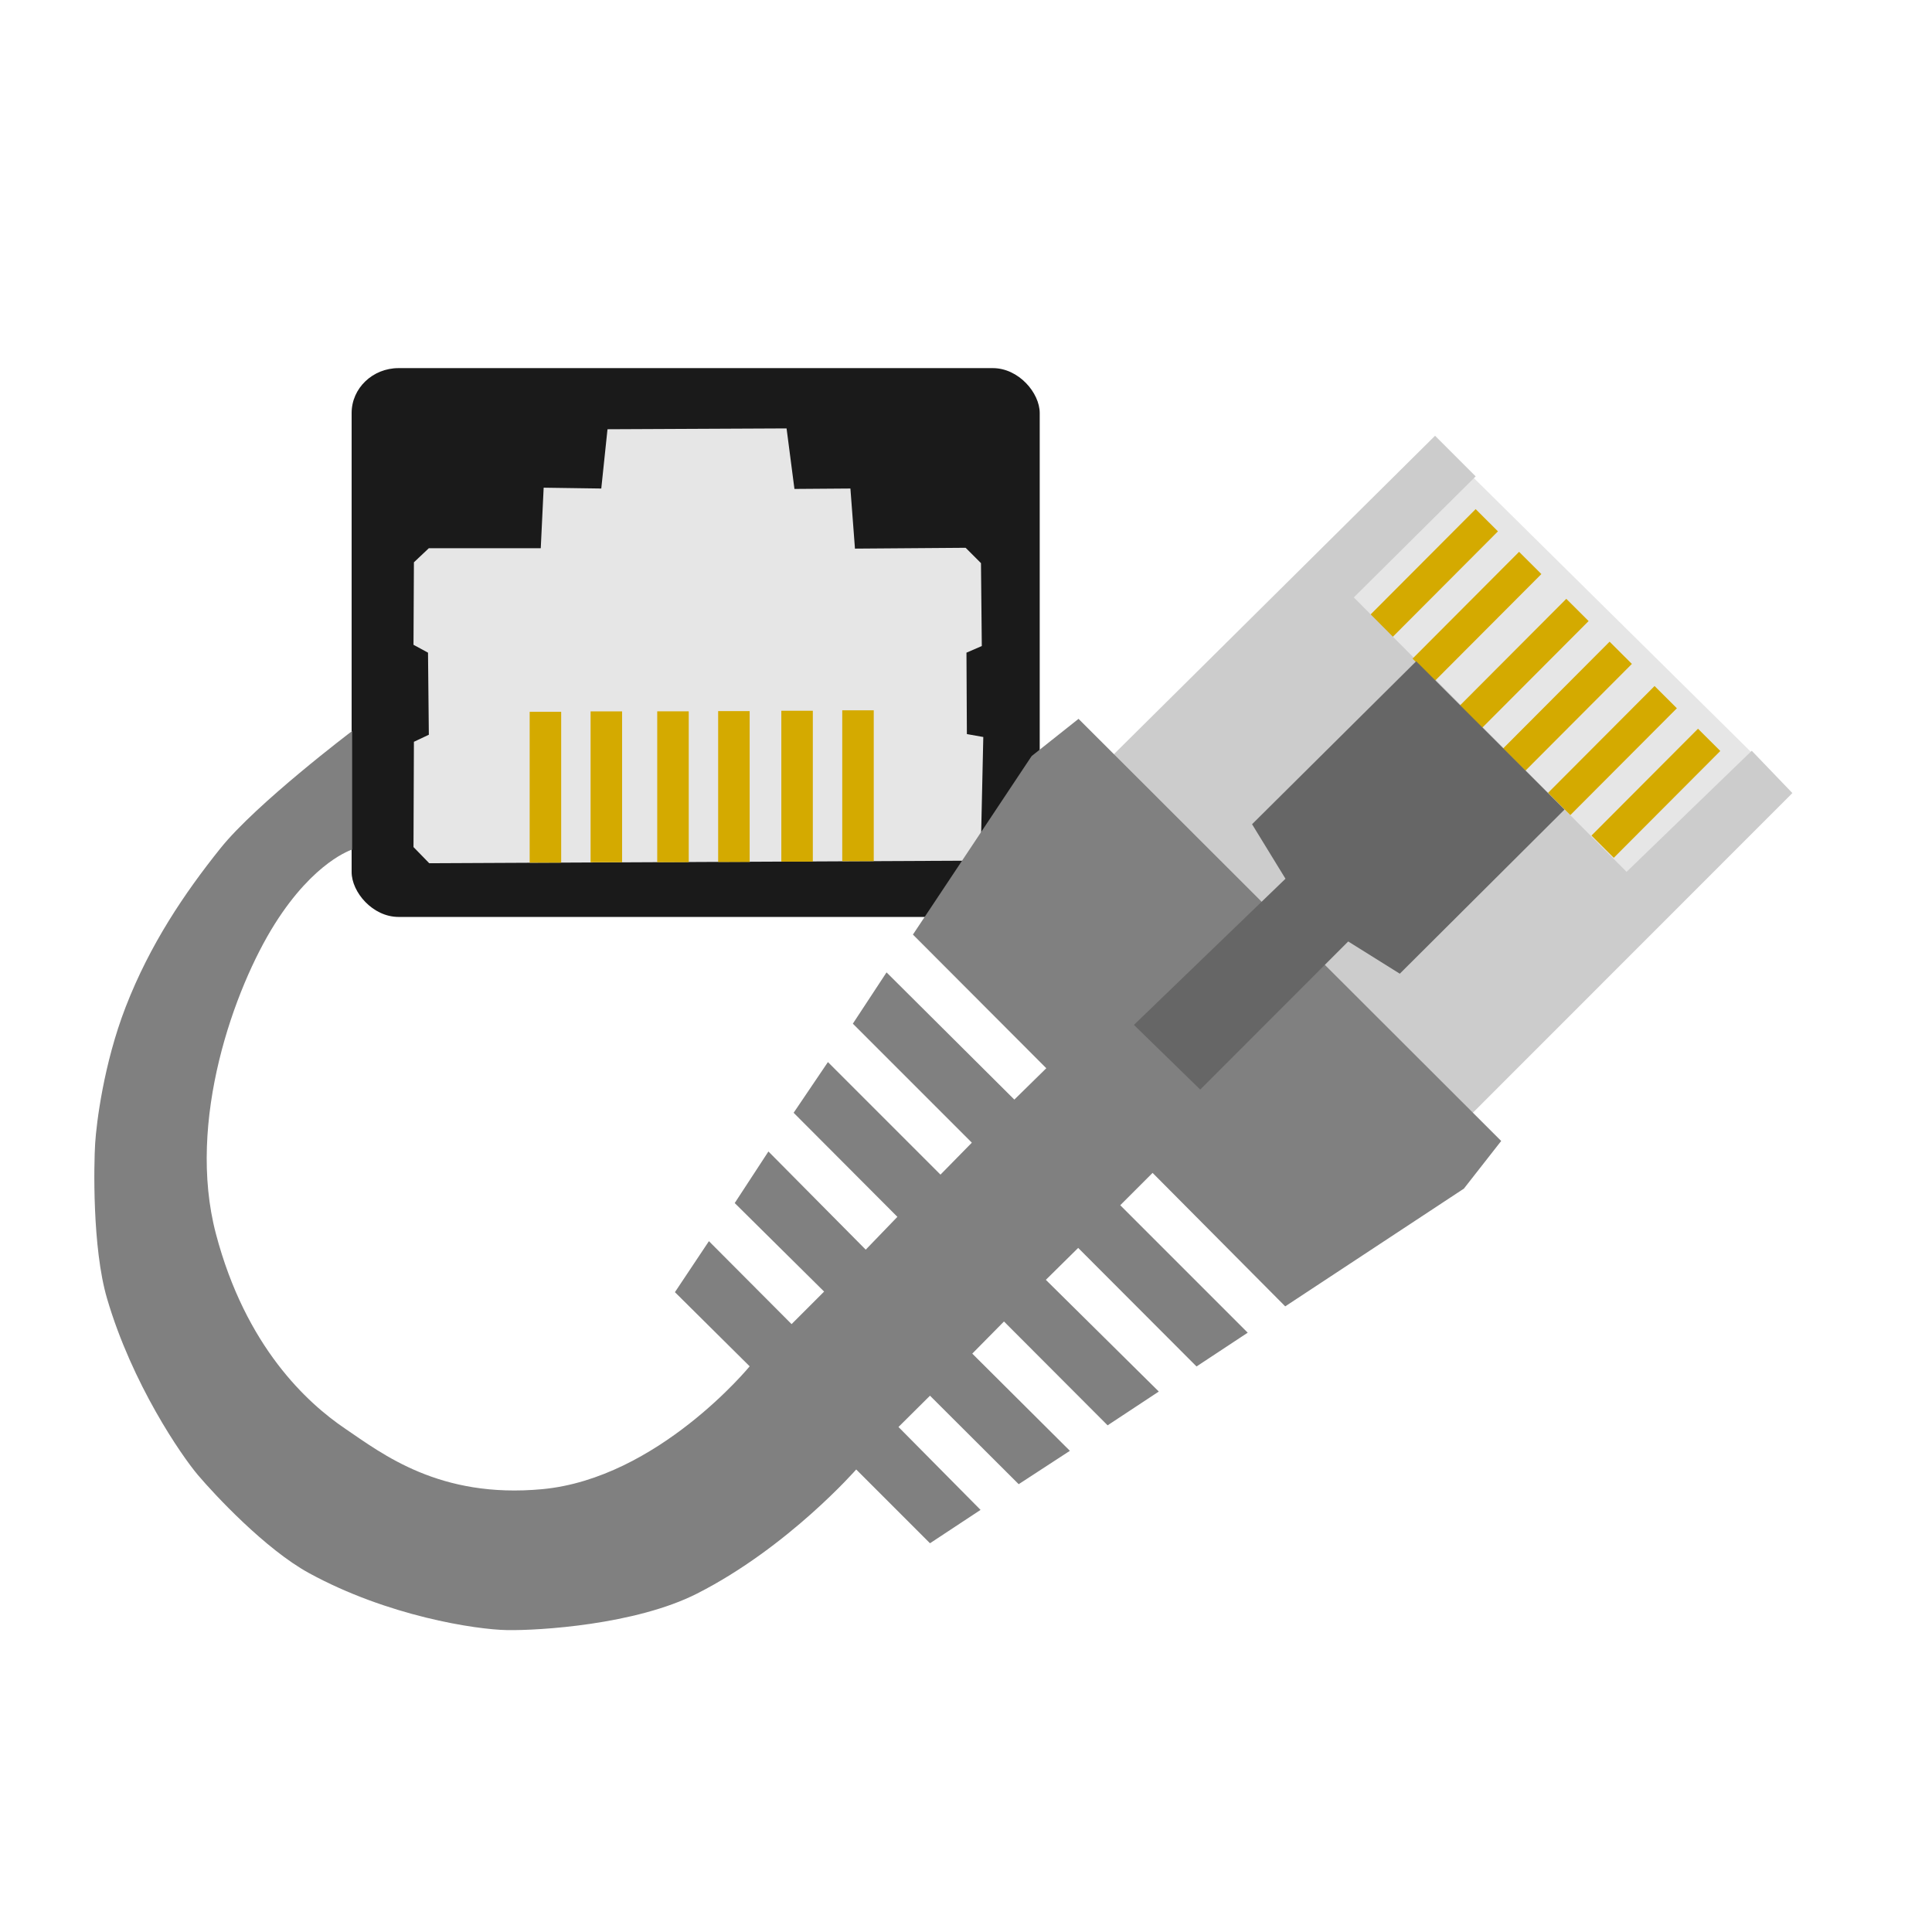 <?xml version="1.0" encoding="UTF-8" standalone="no"?>
<!-- Created with Inkscape (http://www.inkscape.org/) -->

<svg
   xmlns:dc="http://purl.org/dc/elements/1.1/"
   xmlns:cc="http://creativecommons.org/ns#"
   xmlns:rdf="http://www.w3.org/1999/02/22-rdf-syntax-ns#"
   xmlns:svg="http://www.w3.org/2000/svg"
   xmlns="http://www.w3.org/2000/svg"
   xmlns:sodipodi="http://sodipodi.sourceforge.net/DTD/sodipodi-0.dtd"
   xmlns:inkscape="http://www.inkscape.org/namespaces/inkscape"
   width="512"
   height="512"
   id="svg2"
   version="1.1"
   inkscape:version="0.48.5 r10040"
   sodipodi:docname="applications-internet.svg">
  <defs
     id="defs4">
    <radialGradient
       id="polygon413_1_"
       cx="7976.346"
       cy="-10508.842"
       r="13293.867"
       gradientTransform="matrix(0.022,0,0,-0.025,721.167,674.674)"
       gradientUnits="userSpaceOnUse">
      <stop
         offset="0"
         style="stop-color:#80FF80"
         id="stop388" />
      <stop
         offset="1"
         style="stop-color:#0f0"
         id="stop390" />
    </radialGradient>
    <radialGradient
       id="polygon413_1_-6"
       cx="7976.346"
       cy="-10508.842"
       r="13293.867"
       gradientTransform="matrix(0.022,0,0,-0.025,721.167,674.674)"
       gradientUnits="userSpaceOnUse">
      <stop
         offset="0"
         style="stop-color:#80FF80"
         id="stop388-7" />
      <stop
         offset="1"
         style="stop-color:#0f0"
         id="stop390-5" />
    </radialGradient>
    <radialGradient
       id="polygon413_1_-9"
       cx="7976.346"
       cy="-10508.842"
       r="13293.867"
       gradientTransform="matrix(0.022,0,0,-0.025,721.167,674.674)"
       gradientUnits="userSpaceOnUse">
      <stop
         offset="0"
         style="stop-color:#80FF80"
         id="stop388-2" />
      <stop
         offset="1"
         style="stop-color:#0f0"
         id="stop390-0" />
    </radialGradient>
    <radialGradient
       id="polygon413_1_-4"
       cx="7976.346"
       cy="-10508.842"
       r="13293.867"
       gradientTransform="matrix(0.022,0,0,-0.025,721.167,674.674)"
       gradientUnits="userSpaceOnUse">
      <stop
         offset="0"
         style="stop-color:#80FF80"
         id="stop388-5" />
      <stop
         offset="1"
         style="stop-color:#0f0"
         id="stop390-03" />
    </radialGradient>
    <radialGradient
       id="polygon413_1_-5"
       cx="7976.346"
       cy="-10508.842"
       r="13293.867"
       gradientTransform="matrix(0.022,0,0,-0.025,721.167,674.674)"
       gradientUnits="userSpaceOnUse">
      <stop
         offset="0"
         style="stop-color:#80FF80"
         id="stop388-25" />
      <stop
         offset="1"
         style="stop-color:#0f0"
         id="stop390-4" />
    </radialGradient>
    <radialGradient
       id="polygon413_1_-49"
       cx="7976.346"
       cy="-10508.842"
       r="13293.867"
       gradientTransform="matrix(0.022,0,0,-0.025,721.167,674.674)"
       gradientUnits="userSpaceOnUse">
      <stop
         offset="0"
         style="stop-color:#80FF80"
         id="stop388-50" />
      <stop
         offset="1"
         style="stop-color:#0f0"
         id="stop390-48" />
    </radialGradient>
  </defs>
  <sodipodi:namedview
     id="base"
     pagecolor="#ffffff"
     bordercolor="#666666"
     borderopacity="1.0"
     inkscape:pageopacity="0.0"
     inkscape:pageshadow="2"
     inkscape:zoom="0.49497475"
     inkscape:cx="710.25839"
     inkscape:cy="392.85564"
     inkscape:document-units="px"
     inkscape:current-layer="layer1"
     showgrid="false"
     inkscape:window-width="1366"
     inkscape:window-height="716"
     inkscape:window-x="0"
     inkscape:window-y="0"
     inkscape:window-maximized="1" />
  <g
     inkscape:label="Layer 1"
     inkscape:groupmode="layer"
     id="layer1"
     transform="translate(0,-540.362)">
    <path
       style="fill:#e6e6e6;stroke:none"
       d="m 348.243,701.476 79.851,79.851 39.77,-37.906 -79.851,-78.919 z"
       id="path4247"
       inkscape:connector-curvature="0" />
    <rect
       style="fill:#1a1a1a;fill-opacity:1;stroke:none"
       id="rect3356"
       width="182.352"
       height="145.442"
       x="93.185"
       y="637.917"
       rx="12.439"
       ry="11.903" />
    <path
       style="fill:#e6e6e6;stroke:none"
       d="m 113.755,769.13 -4.174,-4.284 0.11,-27.902 3.955,-1.867 -0.22,-21.75 -3.845,-2.087 0.11,-21.86 3.955,-3.735 29.66,0 0.769,-16.038 15.269,0.22 1.648,-15.709 47.456,-0.22 2.087,16.038 14.83,-0.11 1.208,15.928 29.33,-0.22 4.064,4.064 0.22,21.97 -4.065,1.758 0.11,21.576 4.35,0.777 -0.621,27.963 -3.573,4.816 z"
       id="path3358"
       inkscape:connector-curvature="0" />
    <rect
       style="fill:#d4aa00;fill-opacity:1;stroke:none"
       id="rect4128"
       width="8.349"
       height="39.986"
       x="140.369"
       y="728.999"
       rx="4.174"
       ry="0" />
    <rect
       style="fill:#d4aa00;fill-opacity:1;stroke:none"
       id="rect4128-1"
       width="8.349"
       height="39.986"
       x="156.513"
       y="728.885"
       rx="4.174"
       ry="0" />
    <rect
       style="fill:#d4aa00;fill-opacity:1;stroke:none"
       id="rect4128-5"
       width="8.349"
       height="39.986"
       x="174.173"
       y="728.869"
       rx="4.174"
       ry="0" />
    <rect
       style="fill:#d4aa00;fill-opacity:1;stroke:none"
       id="rect4128-1-9"
       width="8.349"
       height="39.986"
       x="190.317"
       y="728.81"
       rx="4.174"
       ry="0" />
    <rect
       style="fill:#d4aa00;fill-opacity:1;stroke:none"
       id="rect4128-7"
       width="8.349"
       height="39.986"
       x="753.847"
       y="202.072"
       rx="4.174"
       ry="0"
       transform="matrix(0.708,0.706,-0.706,0.708,0,0)" />
    <path
       style="fill:#cccccc;stroke:none"
       d="m 277.928,757.343 102.381,-101.502 10.765,10.765 -32.296,32.076 72.282,72.721 33.175,-32.076 L 475,750.533 369.061,856.518 z"
       id="path4192"
       inkscape:connector-curvature="0" />
    <rect
       style="fill:#d4aa00;fill-opacity:1;stroke:none"
       id="rect4128-1-3"
       width="8.349"
       height="39.986"
       x="769.991"
       y="201.958"
       rx="4.174"
       ry="0"
       transform="matrix(0.708,0.706,-0.706,0.708,0,0)" />
    <path
       style="fill:#808080;stroke:none"
       d="m 93.323,734.088 c 0,0 -25.358,19.164 -34.91,31.088 -9.552,11.924 -18.692,25.485 -25.1,42.016 -5.851,15.095 -7.768,30.904 -8.097,36.198 -0.329,5.293 -0.822,27.531 3.149,41.083 6.622,22.599 19.678,41.591 24.094,46.798 4.416,5.207 17.861,19.645 29.42,25.97 20.842,11.404 44.16,14.974 52.529,15.114 8.37,0.14 34.001,-1.39 50.334,-9.686 24.142,-12.263 42.161,-32.881 42.161,-32.881 l 19.553,19.553 13.402,-8.843 -21.75,-21.97 8.349,-8.294 23.508,23.453 13.567,-8.843 -25.87,-25.76 8.403,-8.513 27.463,27.518 13.567,-8.953 -29.934,-29.605 8.568,-8.459 31.362,31.417 13.567,-8.953 -33.779,-33.779 8.568,-8.568 35.152,35.372 47.346,-31.198 9.887,-12.633 -112.009,-111.866 -12.428,9.865 -31.459,47.305 35.343,35.42 -8.467,8.311 -33.867,-33.711 -8.933,13.593 31.537,31.537 -8.311,8.467 -29.828,-29.828 -9.088,13.438 27.497,27.575 -8.389,8.7 -25.788,-26.022 -8.933,13.671 23.691,23.458 -8.622,8.622 -21.905,-21.982 -9.01,13.516 19.807,19.652 c 0,0 -24.328,29.696 -54.975,32.556 -27.233,2.542 -42.339,-9.334 -52.296,-16.088 -9.957,-6.755 -26.281,-21.615 -34.178,-51.577 -7.897,-29.962 4.985,-65.226 15.535,-82.026 10.55,-16.8 20.566,-19.81 20.566,-19.81 z"
       id="path4190"
       inkscape:connector-curvature="0"
       sodipodi:nodetypes="czszszszsccccccccccccccccccccccccccccccccccccccccszzzcc" />
    <rect
       style="fill:#d4aa00;fill-opacity:1;stroke:none"
       id="rect4128-5-7"
       width="8.349"
       height="39.986"
       x="207.06"
       y="728.717"
       rx="4.174"
       ry="0" />
    <rect
       style="fill:#d4aa00;fill-opacity:1;stroke:none"
       id="rect4128-1-9-7"
       width="8.349"
       height="39.986"
       x="223.204"
       y="728.604"
       rx="4.174"
       ry="0" />
    <rect
       style="fill:#d4aa00;fill-opacity:1;stroke:none"
       id="rect4128-5-6"
       width="8.349"
       height="39.986"
       x="787.651"
       y="201.942"
       rx="4.174"
       ry="0"
       transform="matrix(0.708,0.706,-0.706,0.708,0,0)" />
    <rect
       style="fill:#d4aa00;fill-opacity:1;stroke:none"
       id="rect4128-5-7-6"
       width="8.349"
       height="39.986"
       x="820.538"
       y="201.79"
       rx="4.174"
       ry="0"
       transform="matrix(0.708,0.706,-0.706,0.708,0,0)" />
    <rect
       style="fill:#d4aa00;fill-opacity:1;stroke:none"
       id="rect4128-1-9-5"
       width="8.349"
       height="39.986"
       x="803.795"
       y="201.883"
       rx="4.174"
       ry="0"
       transform="matrix(0.708,0.706,-0.706,0.708,0,0)" />
    <path
       style="fill:#666666;stroke:none"
       d="m 318.077,829.108 -17.576,-17.137 40.165,-38.735 -8.855,-14.448 43.499,-43.188 39.304,39.304 -43.654,43.499 -13.671,-8.544 z"
       id="path4194"
       inkscape:connector-curvature="0" />
    <rect
       style="fill:#d4aa00;fill-opacity:1;stroke:none"
       id="rect4128-1-9-7-3"
       width="8.349"
       height="39.986"
       x="836.682"
       y="201.677"
       rx="4.174"
       ry="0"
       transform="matrix(0.708,0.706,-0.706,0.708,0,0)" />
  </g>
</svg>
